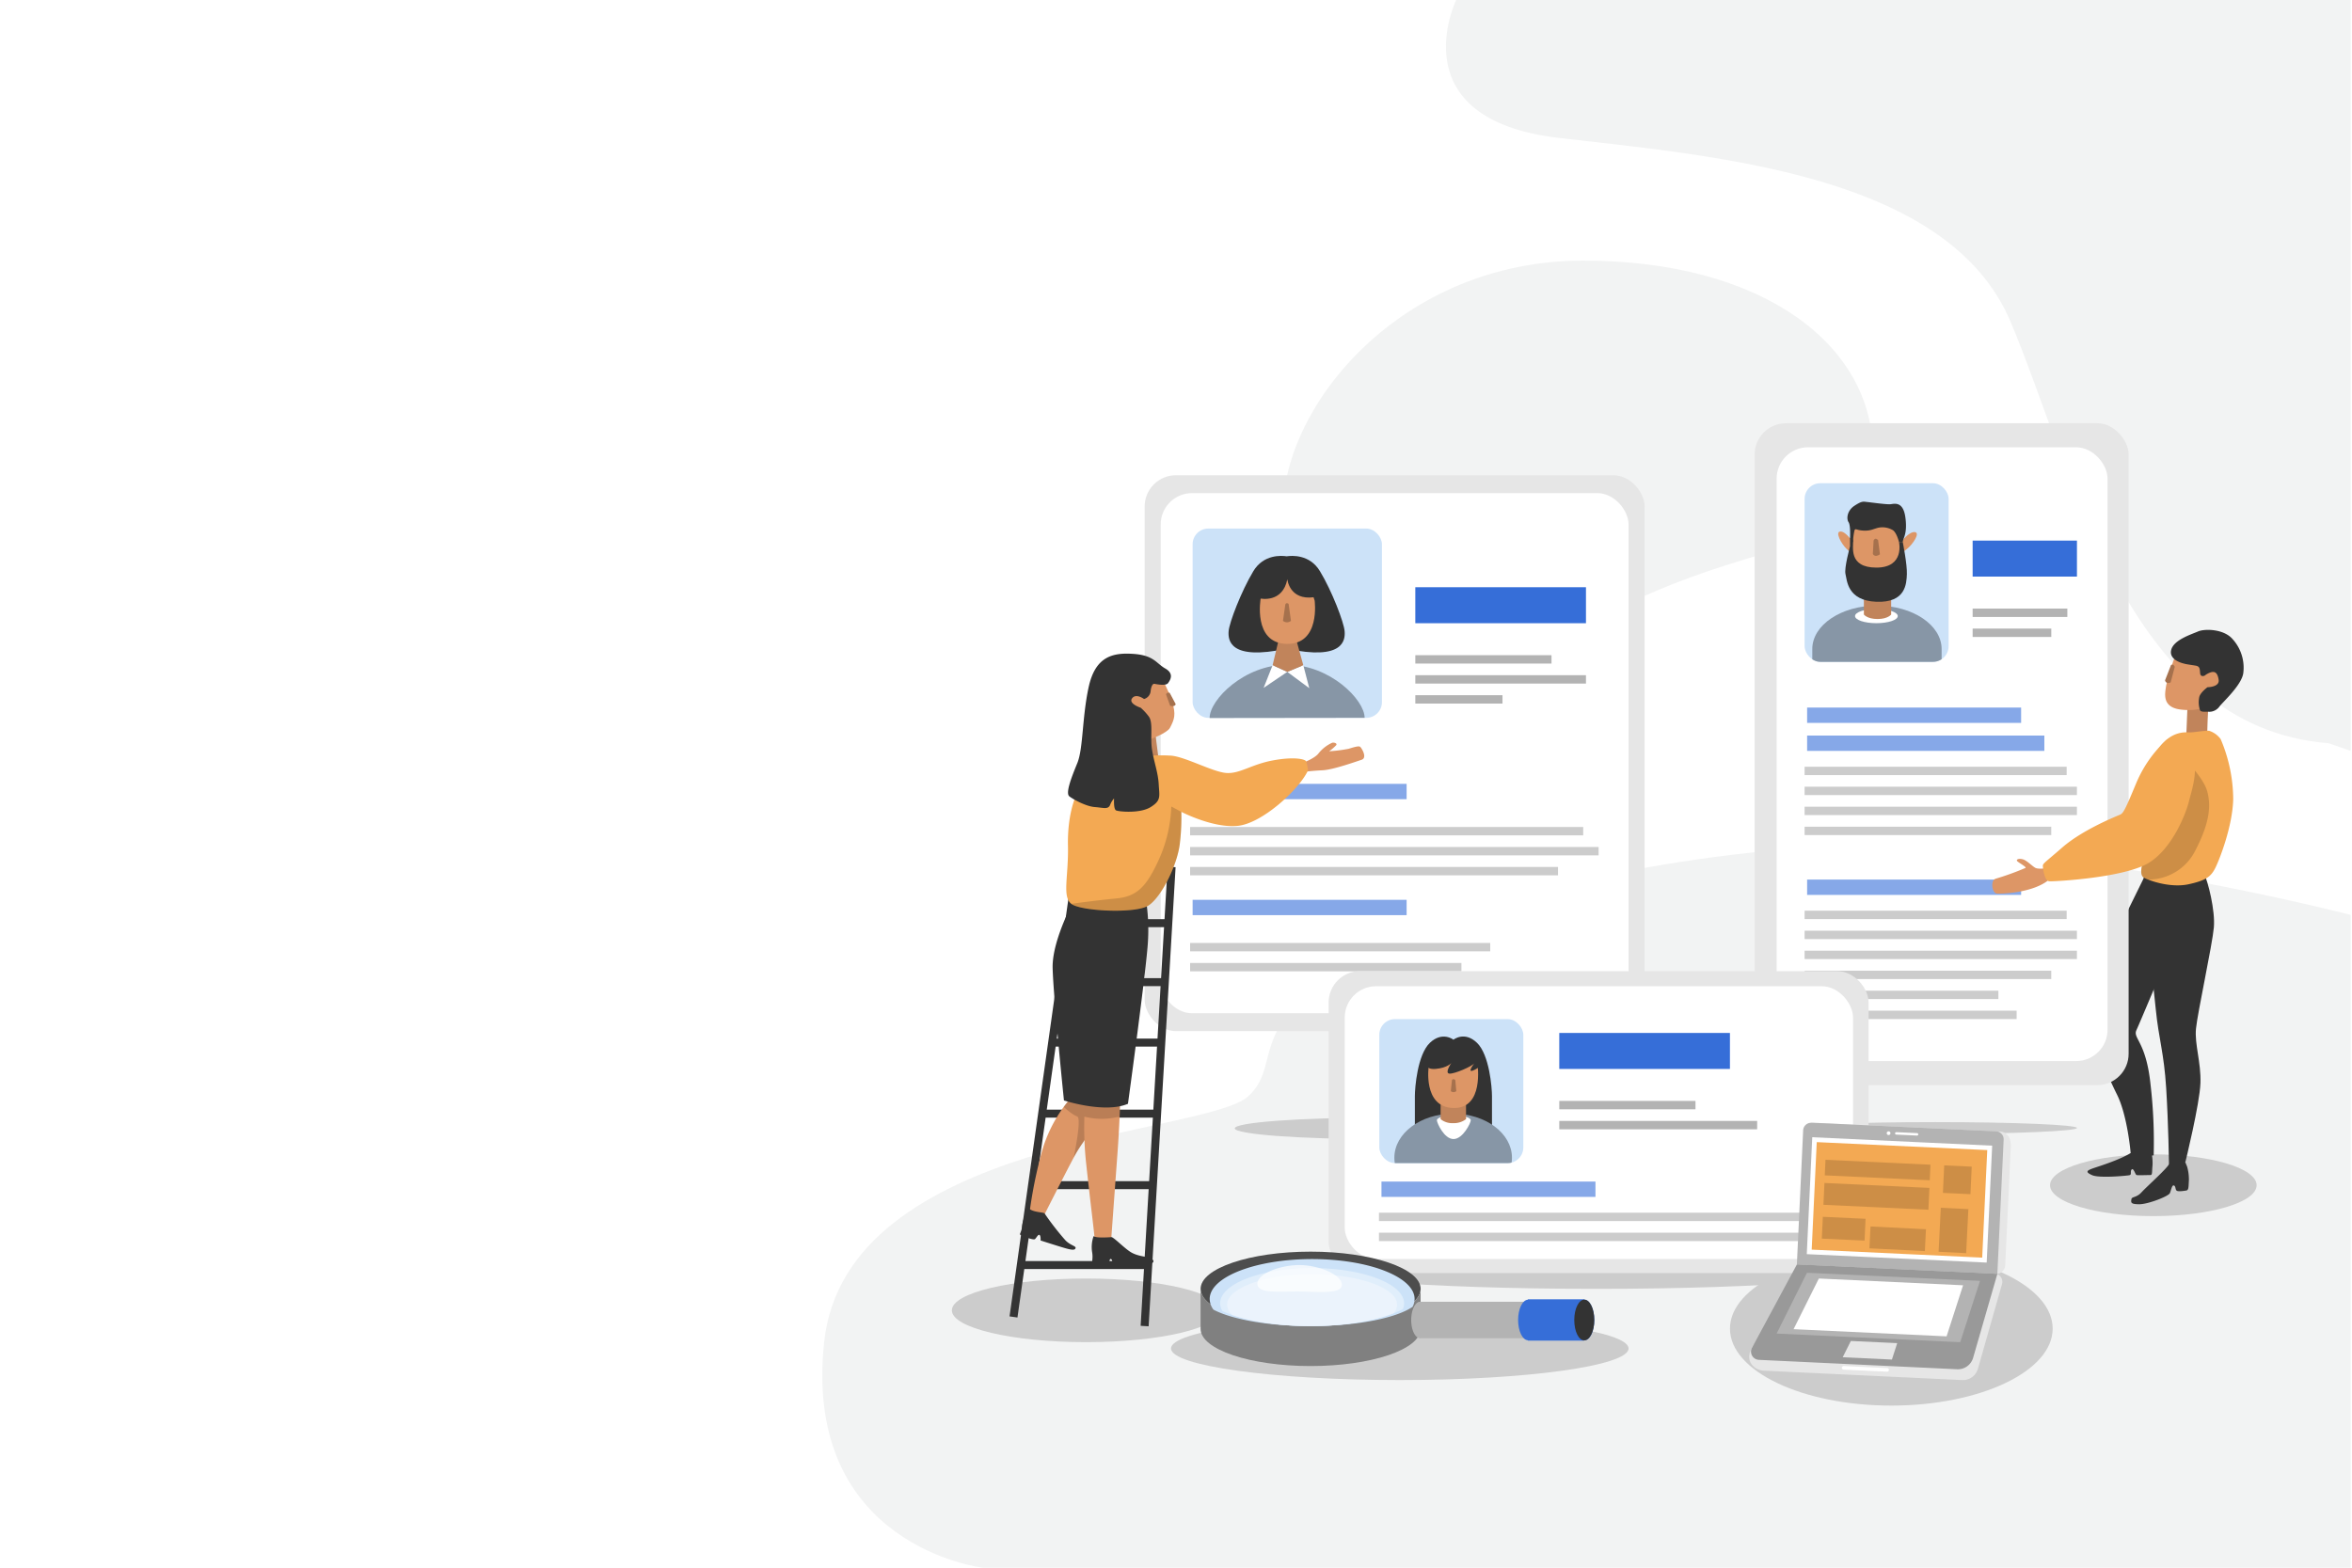 <svg id="OBJECTS" xmlns="http://www.w3.org/2000/svg" xmlns:xlink="http://www.w3.org/1999/xlink" viewBox="0 0 750 500"><defs><style>.cls-1{fill:none;}.cls-2{fill:#f2f3f3;}.cls-3{fill:#ccc;}.cls-4{fill:#333;}.cls-5{fill:#e6e6e6;}.cls-24,.cls-6{fill:#fff;}.cls-7{fill:#b3b3b3;}.cls-8{fill:#cce2f8;}.cls-9{fill:#366ed8;}.cls-10{fill:#86a8e8;}.cls-11{clip-path:url(#clip-path);}.cls-12{fill:#8796a6;}.cls-13{fill:#c1845b;}.cls-14{fill:#dd9666;}.cls-15{fill:#a6714d;}.cls-16{clip-path:url(#clip-path-2);}.cls-17{fill:#f3a953;}.cls-18{opacity:0.16;}.cls-19{fill:#999;}.cls-20{fill:#4d4d4d;}.cls-21{fill:gray;}.cls-22{fill:#e0eefb;}.cls-23{fill:#ebf3fc;}.cls-24{opacity:0.72;}</style><clipPath id="clip-path"><rect class="cls-1" x="575.45" y="154.12" width="45.92" height="56.97" rx="5" ry="5"/></clipPath><clipPath id="clip-path-2"><rect class="cls-1" x="439.83" y="325.04" width="45.92" height="45.92" rx="5" ry="5"/></clipPath></defs><title>bg_right</title><path class="cls-2" d="M749.56,239.49V0H464.34s-18.56,38.07,32.88,44,124.17,11.9,143.93,58.67S677.92,232,742.55,237.05Z"/><path class="cls-2" d="M749.56,291.79V500H313.35s-57.51-6.73-50.55-71.92,121.31-66,135.14-78.35-8.5-28.53,64.65-56.6c43.3-16.62,113.81-26.52,158.78-23C685.29,275.15,749.56,291.79,749.56,291.79Z"/><path class="cls-2" d="M597.21,144.35c0,33.81-29.72,24.15-81.7,49.87-91.68,45.36-106.4,2.65-106.4-31.17s37.74-79.93,95.74-79.93S597.21,110.53,597.21,144.35Z"/><path class="cls-3" d="M606.35,403.49c0,4.19-43.58,7.58-97.35,7.58s-97.34-3.39-97.34-7.58,43.58-7.57,97.34-7.57S606.35,399.31,606.35,403.49Z"/><ellipse class="cls-3" cx="346.3" cy="417.92" rx="42.77" ry="10.15"/><ellipse class="cls-3" cx="446.36" cy="430.08" rx="72.95" ry="10.08"/><ellipse class="cls-3" cx="603.1" cy="423.75" rx="51.45" ry="24.55"/><ellipse class="cls-3" cx="686.65" cy="378.02" rx="32.94" ry="9.85"/><path class="cls-3" d="M485.74,359.88c0,1.89-20.57,3.43-46,3.43s-46-1.54-46-3.43,20.58-3.42,46-3.42S485.74,358,485.74,359.88Z"/><path class="cls-3" d="M662.29,359.76c0,1-20.23,1.88-45.18,1.88s-45.18-.84-45.18-1.88,20.23-1.87,45.18-1.87S662.29,358.73,662.29,359.76Z"/><path class="cls-4" d="M685.68,366.22a15.41,15.41,0,0,1,.72,5.34c-.24,2.5,0,3.21-.72,3.21s-4,.12-4.39,0-.95-2.38-1.54-1.78.12,1.65-.72,1.83-9.61,1-11.87,0-1.9-1.48.59-2.31,11.52-3.68,13.54-6.29S685.68,366.22,685.68,366.22Z"/><path class="cls-4" d="M688.61,311.24s-6.17,14.73-7.36,17.34,3.09,3.56,4.51,17.33a158.2,158.2,0,0,1,1,22.56s-6.88,1.43-7.36-.94c0,0-1-11.64-4.27-18.29s-5.7-12.11-5.23-18.52,6.65-36.34,6.65-36.34l7.13-14.48,7.83,1.18Z"/><rect class="cls-5" x="559.51" y="134.99" width="119.26" height="211.1" rx="10" ry="10"/><rect class="cls-6" x="566.53" y="142.66" width="105.52" height="195.76" rx="10" ry="10"/><rect class="cls-7" x="629.03" y="194.1" width="30.2" height="2.67"/><rect class="cls-7" x="629.03" y="200.48" width="25.08" height="2.67"/><rect class="cls-3" x="575.45" y="244.54" width="83.56" height="2.67"/><rect class="cls-3" x="575.45" y="257.29" width="86.83" height="2.67"/><rect class="cls-3" x="575.45" y="263.67" width="78.65" height="2.67"/><rect class="cls-3" x="575.45" y="250.91" width="86.83" height="2.67"/><rect class="cls-3" x="575.45" y="290.46" width="83.56" height="2.67"/><rect class="cls-3" x="575.45" y="303.21" width="86.83" height="2.67"/><rect class="cls-3" x="575.45" y="309.59" width="78.65" height="2.67"/><rect class="cls-3" x="575.45" y="315.97" width="61.79" height="2.67"/><rect class="cls-3" x="575.45" y="322.35" width="67.61" height="2.67"/><rect class="cls-3" x="575.45" y="296.84" width="86.83" height="2.67"/><rect class="cls-8" x="575.45" y="154.12" width="45.92" height="56.97" rx="5" ry="5"/><rect class="cls-9" x="629.03" y="172.42" width="33.26" height="11.48"/><rect class="cls-10" x="576.25" y="225.67" width="68.24" height="4.89"/><rect class="cls-10" x="576.25" y="234.6" width="75.65" height="4.89"/><rect class="cls-10" x="576.25" y="280.53" width="68.24" height="4.89"/><g class="cls-11"><path class="cls-12" d="M577.9,207c0-7.65,9.23-13.85,20.62-13.85s20.62,6.2,20.62,13.85v7.66H577.9Z"/></g><ellipse class="cls-6" cx="598.34" cy="196.49" rx="6.81" ry="2.27"/><path class="cls-13" d="M603.05,196s-1.07,1.43-4.35,1.43-4.35-1.43-4.35-1.43V191h8.7Z"/><polygon class="cls-14" points="590.53 168.45 589.94 178.34 595.3 183.11 602.45 183.11 606.75 177.74 606.03 167.73 600.19 165.35 593.51 166.06 590.53 168.45"/><path class="cls-14" d="M590.89,173.09s-2.14-3.57-4-3.57.24,3.93,2,5.6l1.78,1.67Z"/><path class="cls-14" d="M606.21,172.91s2.45-3.37,4.35-3.21-.58,3.9-2.5,5.41l-1.93,1.5Z"/><path class="cls-4" d="M589.94,174.23s-1.94,7-1.45,8.88.49,8.46,9.85,8.82,9.6-5.72,9.72-8.82-1.32-10.25-1.32-10.25l-1.19,0s1.91,8.17-7.21,8.17-7.22-6.85-7.45-8.6c-.13-1-.95-.74-.95-.74Z"/><path class="cls-4" d="M589.94,171.74s.24-4.13-.48-5.2-.48-3.7,1.91-5.25,2.74-1.31,3.93-1.19,6.32.84,7.51.72,4.05-1.08,4.77,4.17-.72,6.56-.84,7.87l-1.19,0s-.83-3.27-2.14-3.87a6.52,6.52,0,0,0-4.29-.71c-1.67.35-2.51,1.07-4.89.95s-2.5-.83-2.86-.12a19,19,0,0,0-.48,3.93Z"/><path class="cls-15" d="M597.45,172.38l-.24,4.29s.6,1.31,2.26.12l-.59-4.53S598,171.19,597.45,172.38Z"/><rect class="cls-5" x="365" y="151.57" width="159.44" height="177.3" rx="10" ry="10"/><rect class="cls-6" x="370.12" y="157.27" width="149.19" height="165.9" rx="10" ry="10"/><rect class="cls-8" x="380.3" y="168.58" width="60.37" height="60.37" rx="5" ry="5"/><path class="cls-12" d="M385.72,229c0-5.84,11.07-17,24.72-17s24.71,11.2,24.71,16.94Z"/><polygon class="cls-6" points="405.81 212.16 402.94 219.39 410.49 214.29 405.81 212.16"/><polygon class="cls-6" points="415.59 212.16 410.49 214.29 417.5 219.49 415.59 212.16"/><path class="cls-4" d="M428.77,201.32c-.21-2.77-4-12.76-7.86-19.13-3.28-5.47-9.05-5-10.63-4.76-1.59-.24-7.35-.71-10.63,4.76-3.83,6.37-7.66,16.36-7.87,19.13s.22,9.51,18.5,5.57C428.56,210.83,429,204.07,428.77,201.32Z"/><polygon class="cls-13" points="407.73 204.08 405.81 212.16 410.49 214.29 415.59 212.16 413.25 203.66 407.73 204.08"/><path class="cls-14" d="M402,190.9s-2.56,14.24,8.29,14.46,8.92-13.82,8.92-13.82l-1.7-5.1-4.89-5.11-4.46.43Z"/><path class="cls-4" d="M402,190.9s7,1.49,8.5-6.16c0,0,.64,6.8,8.5,5.74l.85-2.77-4.25-6.16L412,179.42l-6.59.43-3.83,9.56Z"/><path class="cls-15" d="M409.85,192.81l-.74,5.21a2,2,0,0,0,2.55,0l-.75-5.42S410.17,192,409.85,192.81Z"/><rect class="cls-9" x="451.31" y="187.29" width="54.42" height="11.48"/><rect class="cls-7" x="451.31" y="208.97" width="43.43" height="2.67"/><rect class="cls-7" x="451.31" y="221.73" width="27.8" height="2.67"/><rect class="cls-7" x="451.31" y="215.35" width="54.42" height="2.67"/><rect class="cls-10" x="380.3" y="250" width="68.24" height="4.89"/><rect class="cls-3" x="379.5" y="263.76" width="125.35" height="2.67"/><rect class="cls-3" x="379.5" y="276.51" width="117.31" height="2.67"/><rect class="cls-3" x="379.5" y="270.14" width="130.26" height="2.67"/><rect class="cls-3" x="379.5" y="300.75" width="95.7" height="2.67"/><rect class="cls-3" x="379.5" y="307.13" width="86.52" height="2.67"/><rect class="cls-10" x="380.3" y="286.99" width="68.24" height="4.89"/><rect class="cls-5" x="423.67" y="309.74" width="172.19" height="96.3" rx="10" ry="10"/><rect class="cls-6" x="428.8" y="314.55" width="162.09" height="87.02" rx="10" ry="10"/><rect class="cls-9" x="497.22" y="329.45" width="54.42" height="11.48"/><rect class="cls-7" x="497.22" y="351.13" width="43.43" height="2.67"/><rect class="cls-7" x="497.22" y="357.51" width="63.1" height="2.67"/><rect class="cls-3" x="439.72" y="386.78" width="137.57" height="2.67"/><rect class="cls-3" x="439.72" y="393.16" width="142.96" height="2.67"/><rect class="cls-10" x="440.52" y="376.85" width="68.24" height="4.89"/><rect class="cls-8" x="439.83" y="325.04" width="45.92" height="45.92" rx="5" ry="5"/><path class="cls-4" d="M463.55,360.2s12.21.88,12.21,0V349.6c0-2.63-.8-13.16-4.78-17s-7.51-1-7.51-1-3.53-2.79-7.51,1-4.79,14.35-4.79,17v10.6c0,.88,12.21,0,12.21,0Z"/><g class="cls-16"><ellipse class="cls-12" cx="463.38" cy="369.24" rx="18.75" ry="14.05"/></g><path class="cls-6" d="M469,357.29c0,.86-2.52,6-5.51,6s-5.3-5.16-5.3-6,2.42-1.55,5.41-1.55S469,356.44,469,357.29Z"/><path class="cls-13" d="M467.49,356.93a6.27,6.27,0,0,1-4.11,1.28,5.77,5.77,0,0,1-4-1.28v-4.68h8.1Z"/><path class="cls-14" d="M455.59,340s-2,13.15,7.85,13.39,7.7-13.71,7.7-14.11l-3.65-3.11-8.1-.71Z"/><path class="cls-4" d="M454.92,339.07s-.64,2.16,2.95,1.84,4.91-1.84,4.91-1.84-2.2,3.19-.61,3.35,7.42-2.39,8-3.35c0,0-3.83,4.87,1.91,1v-3l-4.23-3.19h-8.44Z"/><path class="cls-15" d="M463,344.46l-.37,3.54a1.33,1.33,0,0,0,1.75,0l-.32-3.54S463.41,343.86,463,344.46Z"/><path class="cls-13" d="M697.52,225.75l-.36,8.79s6.65,2.37,6.65,0c0-.71.24-8.55.48-9.74S697.52,225.75,697.52,225.75Z"/><path class="cls-4" d="M697.42,372.09a14.75,14.75,0,0,1,.57,4.37c-.14,2,0,3.11-.85,3.25s-2.68.42-3.1,0-.23-1.42-.85-1.62-.84,1.48-1.27,2.46-6.91,3.53-9.73,3.53-2.68-.56-2.54-1.55,1.55-.42,3.24-2.26,8.33-7.76,8.75-9,5.22-.56,5.22-.56Z"/><path class="cls-4" d="M683.86,289.4s2.62,23,3.57,32.53,2.61,13.77,3.32,25.17.89,24.14.89,24.14,2.07,1.17,5.22-.56c0,0,4.58-18.59,4.81-25.24s-1.9-12.35-1.42-17.34,5.22-26.83,5.7-32.29-1.9-14.73-3.09-17.1-16.38,0-16.38,0l-2.85,1.19Z"/><path class="cls-17" d="M684.1,272.77s-2.61,5.94-.47,7.13,8.78,3.32,14.24,2.13,7.13-2.37,8.55-5.22,5.47-13.3,5.7-21.85a49.45,49.45,0,0,0-4-19.23,7.39,7.39,0,0,0-3.57-2.62c-.95-.23-5,.48-6.17.48s-5.7-.71-9.74,4.75S684.1,272.77,684.1,272.77Z"/><path class="cls-18" d="M685,280.53a16.74,16.74,0,0,0,14.94-9.06c5-9.57,5-14.88,3.92-19s-6.39-9.46-6.39-9.46l-3.86-1.5c-1.19,0-1-8.6-5-3.14s-4.51,34.43-4.51,34.43-2.61,5.94-.47,7.13"/><path class="cls-14" d="M693.48,209.6a75.89,75.89,0,0,0-2.73,9c-.36,2.49-1.54,7,4.75,7.72s8.79-1.55,8.79-1.55l2.37-3.08,2.85-3.45.59-8.31-9.26-1.9Z"/><path class="cls-4" d="M696.33,211.62s-4.75-1-4-4.27,6.42-5,8.55-5.94,8.2-.83,11,2.38a13.55,13.55,0,0,1,3.44,11c-.6,3.8-6.53,9.14-7.6,10.57a4,4,0,0,1-3.33,1.66c-.59-.12-2.49.24-2.84-.48a8.07,8.07,0,0,1-.24-4.27c.35-1.43,2.61-3.09,2.61-3.09s3.92,0,3.56-2.37-1.3-2.73-2.49-2.38a6.18,6.18,0,0,0-2,1.07s-1.31.6-1.42-.83-.12-2.14-1.43-2.37S697,211.86,696.33,211.62Z"/><path class="cls-15" d="M692.29,212.1l-1.9,4.87s.12,1.3,1.78.71l1.31-5S693.12,211.62,692.29,212.1Z"/><path class="cls-14" d="M652.52,276.93s-2.5.35-3.45-.12-2.73-2.37-4-2.73-2.14,0-1.9.47,3.08,1.9,2.73,2.26a88.68,88.68,0,0,1-9.5,3.44c-1.78.48-1.19,4.63.35,4.75s12.12-.23,17-4.75Z"/><path class="cls-17" d="M691,235.85a39.68,39.68,0,0,0-9.74,13.77c-3.56,8.55-4.15,9.74-5.22,10.21s-11.88,4.75-18.41,10.45-6.29,5-6.17,6.41.71,4.28,2,4.39,24-1.06,31.82-5.93,12-16.51,12.7-19.48,3.45-10.56.83-15.07S692.89,234.9,691,235.85Z"/><path class="cls-13" d="M369.62,243.41l-1.12-8.77H365s-2.24,0-2.24.48-.47,10-.47,10l5.58-.32Z"/><rect class="cls-4" x="295.96" y="348.45" width="146.68" height="2.55" transform="translate(-1.47 697.89) rotate(-86.64)"/><rect class="cls-4" x="259.23" y="345.16" width="148.71" height="2.55" transform="translate(-56.03 628.39) rotate(-81.98)"/><rect class="cls-4" x="325.56" y="402.2" width="40.58" height="2.55"/><rect class="cls-4" x="329.14" y="376.72" width="38.49" height="2.55"/><rect class="cls-4" x="332.44" y="353.91" width="36.54" height="2.55"/><rect class="cls-4" x="335.54" y="331.25" width="34.77" height="2.55"/><rect class="cls-4" x="338.26" y="311.97" width="33.19" height="2.55"/><rect class="cls-4" x="340.91" y="293.16" width="31.65" height="2.55"/><path class="cls-14" d="M415.59,243.25s3.77-1.43,4.89-3a11.71,11.71,0,0,1,4.31-3.35c.63-.16,1.75.16,1.27.8a15.91,15.91,0,0,1-2.23,1.91,47.65,47.65,0,0,0,6.22-.79c1.59-.48,3.19-1,3.66-.64s2.4,3.51.48,4.14-9.09,3.19-12.43,3.35-5.74.48-5.74.48Z"/><path class="cls-14" d="M366.91,235.76s5.31-2,6.16-3.62c1.39-2.65,2-4.2.69-8.34s-2.71-5.9-2.71-6.7-5.74-1.43-5.74-1.43l-6.85,2.71,1.91,9.72Z"/><path class="cls-14" d="M341.72,349.91a34.53,34.53,0,0,0-2.51,3.11,44.82,44.82,0,0,0-6.9,14,145,145,0,0,0-4,19.62l4.47,1.27s6.85-13.55,9.57-18.65,5.42-7.66,5.73-9.41,2.4-10,2.4-10l-2.08-1.28Z"/><path class="cls-18" d="M342.36,369.21c2.71-5.11,5.42-7.66,5.73-9.41s2.4-10,2.4-10l-2.08-1.28-6.69,1.43a34.53,34.53,0,0,0-2.51,3.11s2.67,2.48,4.26,3S342.36,369.21,342.36,369.21Z"/><path class="cls-14" d="M346.18,350.71s-.27,2-.39,5.43a105.27,105.27,0,0,0,.55,14.82c1.28,12,2.71,23,2.71,24.24s5.26.47,5.26.47,1.6-22,2.08-28.54c.23-3.2.47-7.29.62-10.83s.25-6.77.17-7.66c-.16-1.75-6.22-2.39-6.22-2.39Z"/><path class="cls-18" d="M357,356.3c.17-3.68.25-6.77.17-7.66-.16-1.75-6.22-2.39-6.22-2.39l-4.78,4.46s-.27,2-.39,5.43a22.24,22.24,0,0,0,10.44.15Z"/><path class="cls-4" d="M328,385.31s-1.92,3.35-2.08,5.74-1.27,2.55-.16,3,3.83,1.59,4.31,1.12,1-1.6,1.43-1.28.32,1.75.32,1.75,4.94,1.6,7.66,2.4,3.34.63,3.5,0-1.59-.8-3.19-2.4a87.23,87.23,0,0,1-6.69-8.61C333,386.59,329.28,386.75,328,385.31Z"/><path class="cls-4" d="M348.73,394.24a10.47,10.47,0,0,0-.48,5.1c.48,2.71-.63,3.83.64,4s4.31.48,4.63,0,.16-2.08.79-1.76.16,1.92,1,1.92,10,0,11.64-.48.64-1.6-.48-1.92-3.83-.47-5.9-1.75-4.94-4.3-6.06-4.78C354.47,394.56,349.53,395,348.73,394.24Z"/><path class="cls-4" d="M342.89,286.35s-1.05,1.86-2.35,4.67c-2.16,4.67-5,12-4.88,17.65.21,9.14,3.61,42.31,3.61,42.31s13,4.25,20.41,1.06c0,0,5.95-43.37,6.38-51.87a61.81,61.81,0,0,0-.85-14.46Z"/><path class="cls-17" d="M343.1,253.83c-.28.61-2.76,6.16-2.55,15.94s-1.91,16.16,1.06,18.5,20.2,3.18,24.45.63,9.56-13.39,10.2-20.19a68.28,68.28,0,0,0,.43-9.78s10.2,5.31,18.07,4.46,19.56-11.69,22.32-17.64a10.55,10.55,0,0,0-.64-3c-.42-.64-3.83-1.49-10.63-.21s-10.41,4.25-14.67,4-13-5.1-17.64-5.53a53.88,53.88,0,0,0-15.31,1.28C353.3,243.41,346.93,245.54,343.1,253.83Z"/><path class="cls-18" d="M341.61,288.27c3,2.33,20.2,3.18,24.45.63s9.56-13.39,10.2-20.19a68.28,68.28,0,0,0,.43-9.78l-3.19-1.7a44.94,44.94,0,0,1-4,17c-4,8.72-7,11.7-13.61,12.33S341.61,288.27,341.61,288.27Z"/><path class="cls-4" d="M366.91,220.45s.21-2.55,1.27-2.34,3.62.64,4.26-.21,2.12-3-.85-4.68S368,209,361.38,208.55s-12.12.85-14.24,10.63-1.7,19.55-3.62,24.23S339.7,253,341,254s5.32,3.19,8.08,3.4,4.25.85,4.89-.64a7.09,7.09,0,0,1,1.28-2.12s-.22,3.4.63,3.82,7.66,1.07,11.06-1.06,2.76-3.4,2.55-7.23-1.49-7-2.13-11.05.43-8.72-1.06-10.63a18,18,0,0,0-2.55-2.76s-4-1.28-2.76-3,3.82.21,3.82.21A2.87,2.87,0,0,0,366.91,220.45Z"/><path class="cls-15" d="M373,221l1.9,3.56s-.12,1-1.78.52l-1.31-3.64A.9.9,0,0,1,373,221Z"/><path class="cls-5" d="M625.57,440.16l-63.19-3c-2.7-.13-6.35-2.83-3.62-7.47L576,403.41l60,2.81a2.61,2.61,0,0,1,2.4,3.32l-7.68,27A5,5,0,0,1,625.57,440.16Z"/><path class="cls-5" d="M636.44,406.24l-61.13-2.86,2-41.6a3.73,3.73,0,0,1,3.89-3.54l56.5,2.65c2.05.09,3.64,1.77,3.5,4.77l-1.78,37.91A2.8,2.8,0,0,1,636.44,406.24Z"/><path class="cls-7" d="M576.51,359.43h58.94A2.53,2.53,0,0,1,638,362v42.83a0,0,0,0,1,0,0H574a0,0,0,0,1,0,0V362a2.53,2.53,0,0,1,2.53-2.53Z" transform="translate(18.54 -27.93) rotate(2.68)"/><rect class="cls-17" x="587.79" y="354.72" width="35.83" height="55.93" transform="translate(195.09 969.82) rotate(-87.32)"/><path class="cls-6" d="M579.32,364.27l54.37,2.54-1.61,34.3-54.37-2.55,1.61-34.29m-1.43-1.57L576.14,400l57.37,2.69,1.75-37.29-57.37-2.69Z"/><path class="cls-6" d="M602.82,361.45a.59.59,0,0,1-1.18-.06.59.59,0,1,1,1.18.06Z"/><path class="cls-6" d="M611.33,362.18l-6.65-.31a.39.39,0,1,1,0-.78l6.64.31a.39.39,0,0,1,.38.41A.4.4,0,0,1,611.33,362.18Z"/><g class="cls-18"><rect x="581.97" y="370.7" width="33.51" height="4.97" transform="translate(18.11 -27.6) rotate(2.68)"/><rect x="581.58" y="378.1" width="33.51" height="6.97" transform="translate(18.51 -27.58) rotate(2.68)"/><rect x="581.08" y="388.41" width="13.64" height="6.97" transform="translate(18.98 -27.07) rotate(2.68)"/><rect x="596.9" y="389.24" width="17.68" height="6.97" transform="matrix(1, 0.05, -0.05, 1, 19.03, -27.91)"/><rect x="619.75" y="371.89" width="8.79" height="8.79" transform="translate(18.28 -28.78) rotate(2.68)"/><rect x="619.1" y="382.99" width="8.79" height="14.04" transform="matrix(1, 0.05, -0.05, 1, 18.93, -28.74)"/></g><path class="cls-19" d="M624.05,436.71l-63.19-3a2.62,2.62,0,0,1-2.1-4L573,403.27l63.92,3-7.74,26.81A5.06,5.06,0,0,1,624.05,436.71Z"/><polygon class="cls-7" points="625.07 428.08 566.53 425.33 576.2 405.94 631.38 408.52 625.07 428.08"/><polygon class="cls-6" points="620.72 426.22 571.93 423.93 579.99 407.77 625.98 409.93 620.72 426.22"/><path class="cls-6" d="M601.73,437.48l-13.85-.64a.59.59,0,0,1-.55-.61h0a.59.59,0,0,1,.61-.55l13.84.65a.58.58,0,0,1,.55.61h0A.56.56,0,0,1,601.73,437.48Z"/><polygon class="cls-5" points="603.29 433.62 587.6 432.88 590.19 427.69 604.98 428.38 603.29 433.62"/><ellipse class="cls-20" cx="417.93" cy="411.07" rx="35.08" ry="11.87"/><path class="cls-21" d="M453,411.07c0,6.55-15.71,11.87-35.08,11.87s-35.08-5.32-35.08-11.87v12.75c0,6.56,15.71,11.87,35.08,11.87S453,430.38,453,423.82Z"/><path class="cls-8" d="M417.93,422.94c14.71,0,27.3-2.54,32.51-6.14a5.54,5.54,0,0,0,.64-2.51c0-7-14.63-12.72-32.67-12.72s-32.67,5.7-32.67,12.72a5.84,5.84,0,0,0,1.21,3.42C392.85,420.82,404.5,422.94,417.93,422.94Z"/><path class="cls-22" d="M417.93,422.94c12.31,0,23.14-2.15,29.4-5.4a4.6,4.6,0,0,0,.41-1.84c0-6.22-13.13-11.26-29.33-11.26s-29.34,5-29.34,11.26a4.84,4.84,0,0,0,.77,2.48C396.24,421.07,406.44,422.94,417.93,422.94Z"/><path class="cls-7" d="M487.23,415.18H453l-.1,0-.09,0h-.21v0c-1.46.31-2.6,2.78-2.6,5.82s1.14,5.51,2.6,5.82h0a1.32,1.32,0,0,0,.26.05,1.28,1.28,0,0,0,.27-.05h34.08Z"/><path class="cls-9" d="M508.39,421c0-3.57-1.43-6.47-3.19-6.49v-.12h-18v.14c-1.73.1-3.11,2.95-3.11,6.47s1.38,6.37,3.11,6.47v.11h18v-.09C507,427.52,508.39,424.62,508.39,421Z"/><path class="cls-23" d="M392.92,419.39c6.36,2.19,15.22,3.55,25,3.55,10.57,0,20-1.59,26.47-4.09a4.33,4.33,0,0,0,1.11-2.73c0-5.36-12.13-9.7-27.1-9.7s-27.11,4.34-27.11,9.7A4.71,4.71,0,0,0,392.92,419.39Z"/><path class="cls-24" d="M427.89,409.75c0,3.24-8.15,2.15-14.17,2.15s-12.77.76-12.77-2.48,7.37-5.95,13.39-5.95S427.89,406.51,427.89,409.75Z"/><path class="cls-4" d="M508.39,421c0,3.59-1.43,6.49-3.21,6.49S502,424.63,502,421s1.44-6.49,3.21-6.49S508.39,417.46,508.39,421Z"/></svg>